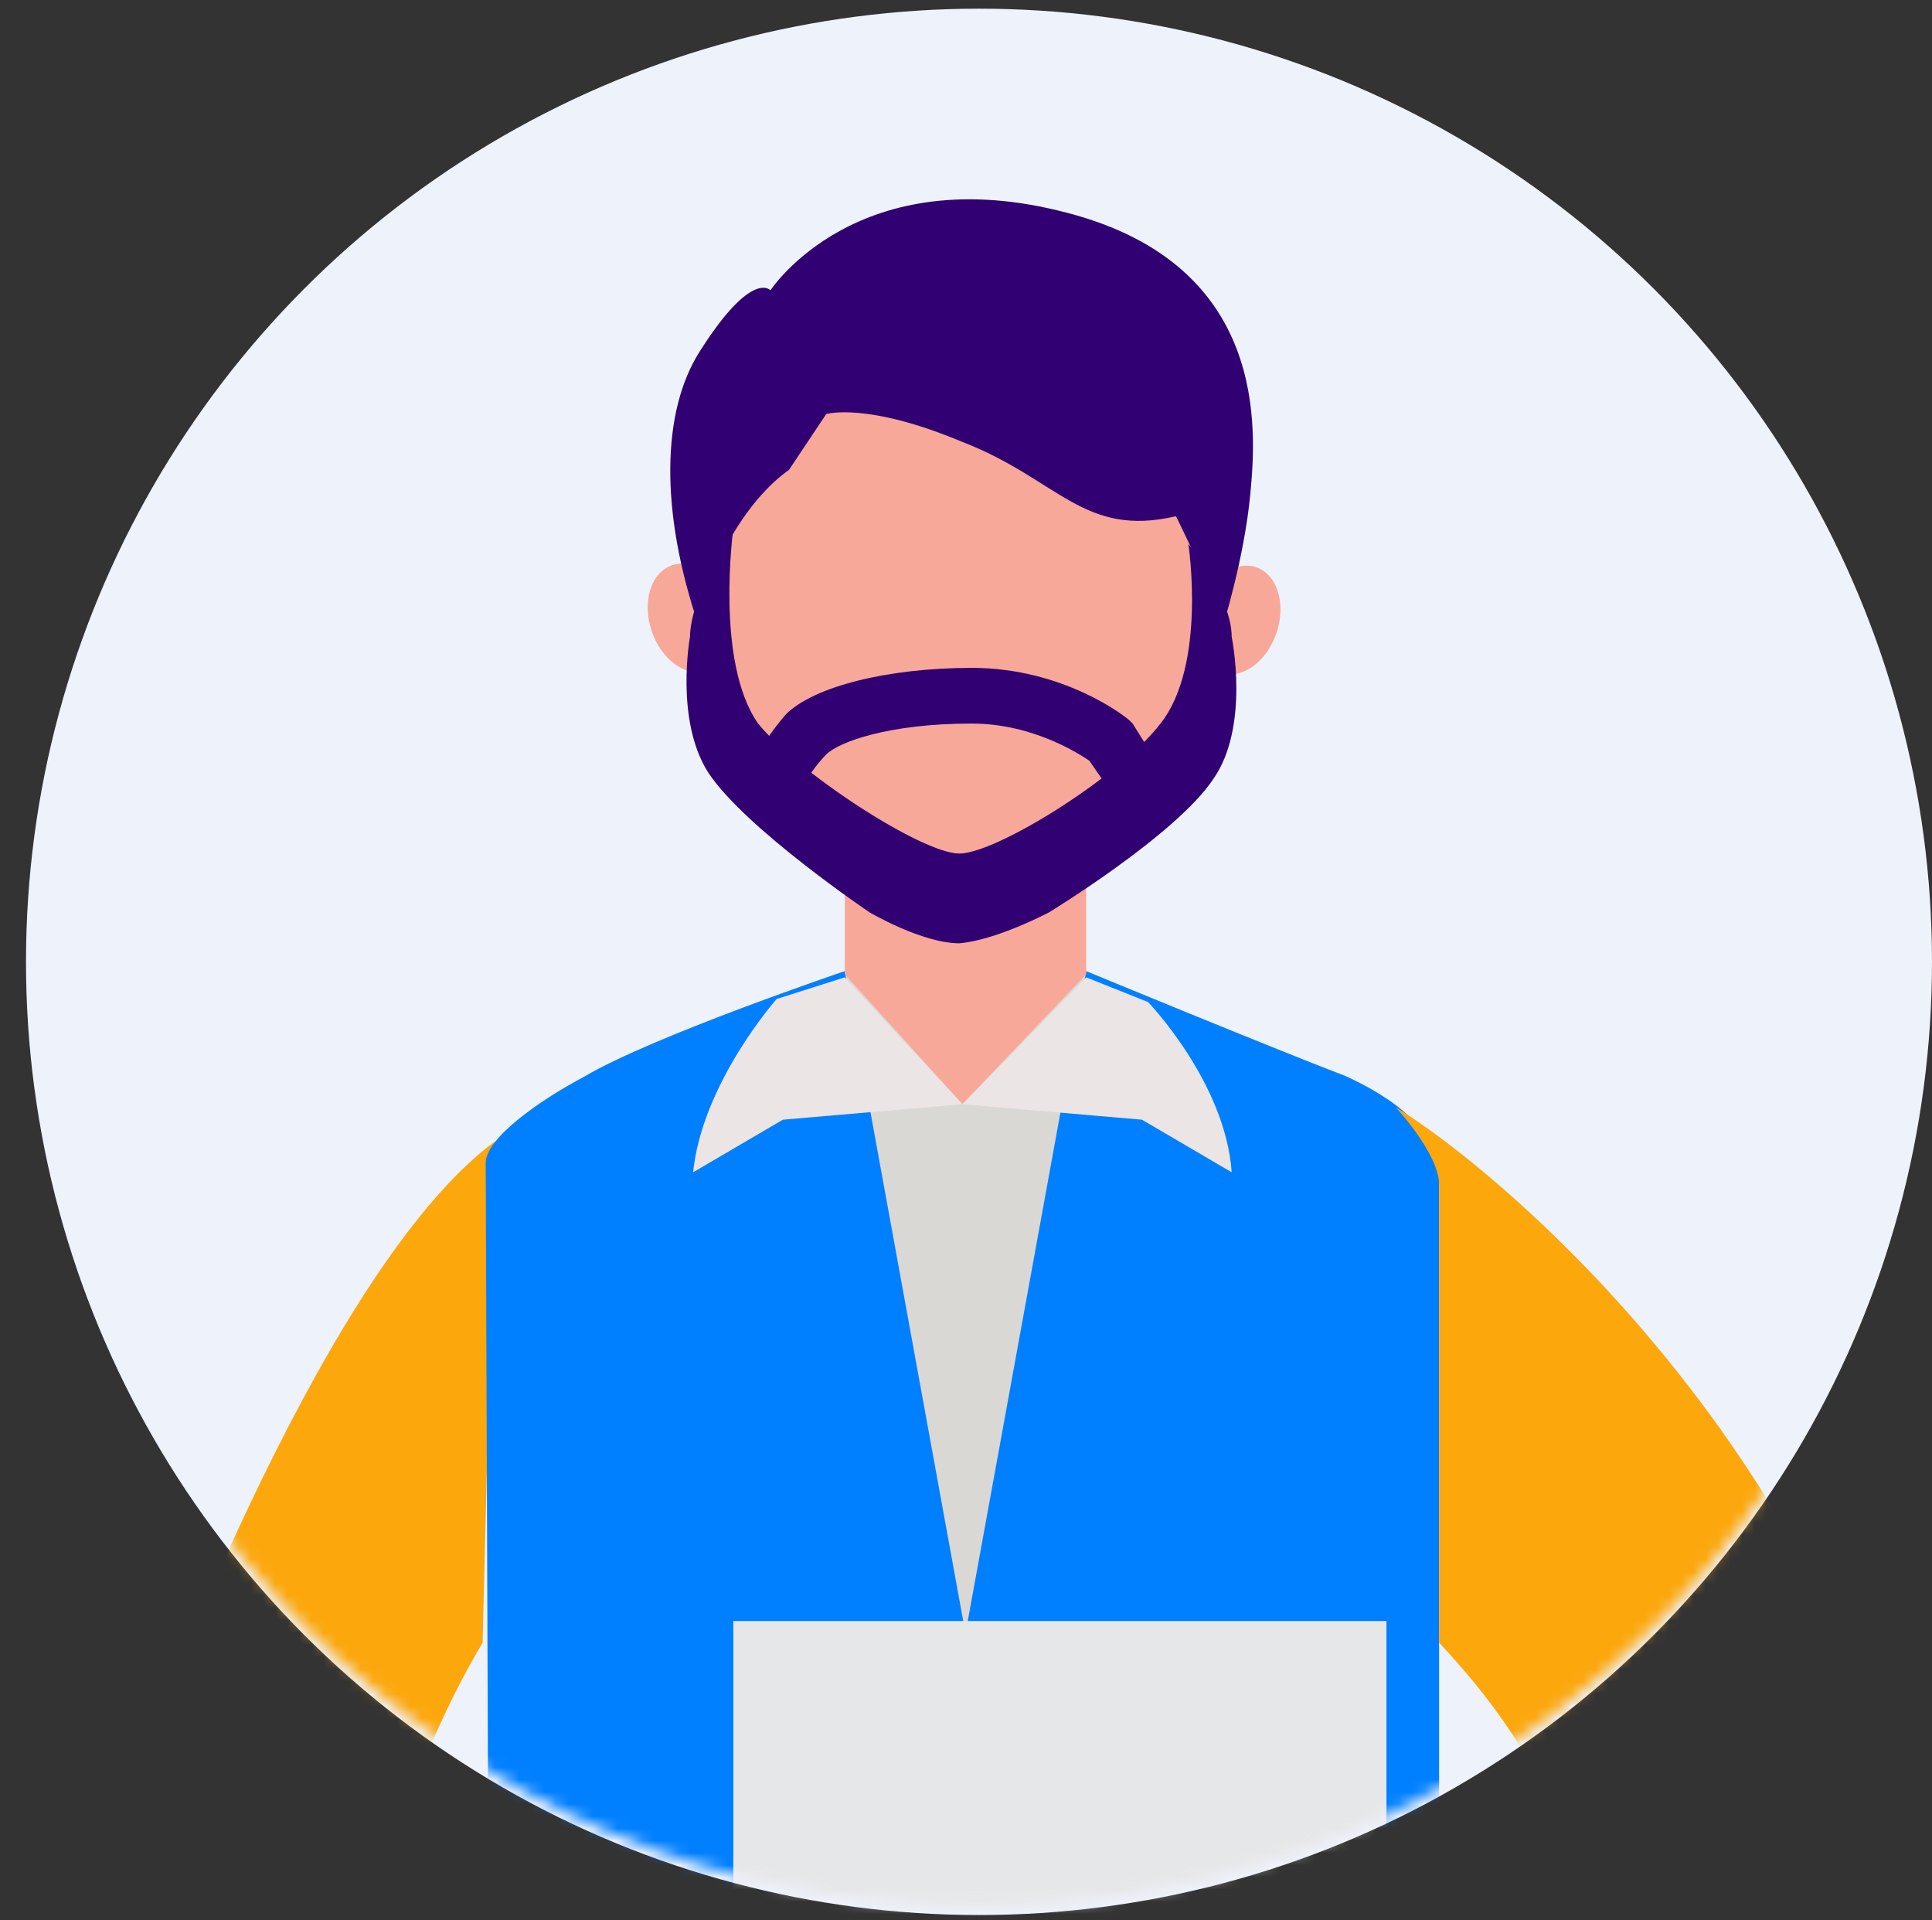 <svg width="158" height="157" viewBox="0 0 158 157" fill="none" xmlns="http://www.w3.org/2000/svg">
<rect x="0" y="0" width="158" height="157" fill="#333333" stroke="none"/>
<circle cx="80.063" cy="78.646" r="77.937" fill="#EEF2FA"/>
<mask id="mask0" mask-type="alpha" maskUnits="userSpaceOnUse" x="2" y="0" width="156" height="156">
<circle cx="80.063" cy="77.937" r="77.937" fill="#EEF2FA"/>
</mask>
<g mask="url(#mask0)">
<path d="M26.811 172.02C29.849 156.078 33.899 143.679 39.468 134.316L40.481 93.323C28.837 101.927 15.926 130.014 5.294 160.886L4.535 162.657V164.681C4.535 165.947 2.257 200.361 10.61 229.46H31.115C24.786 207.446 24.786 177.84 26.811 172.02Z" fill="#FCA70C"/>
<path d="M117.689 232.244V96.613C117.689 92.311 113.892 89.781 110.095 88.009C103.513 85.479 88.831 79.406 88.831 79.406H69.086C69.086 79.406 53.391 84.72 47.822 88.009C44.025 90.034 40.228 92.311 40.228 96.613V231.991H117.689V232.244Z" fill="#DAD8D5"/>
<path d="M117.689 232.244V96.613C117.689 92.311 113.892 89.781 110.095 88.009C103.513 85.479 88.831 79.406 88.831 79.406L78.958 133.557L69.086 79.406C69.086 79.406 53.391 84.72 47.822 88.009C44.025 90.034 39.721 93.07 39.721 95.095L40.228 232.244H117.689Z" fill="#007FFF"/>
<path d="M88.831 79.659L78.705 90.287L69.086 79.659V70.043H88.831V79.659Z" fill="#F8A899"/>
<path d="M100.729 58.656C100.729 62.958 89.844 75.61 78.959 75.61C68.327 75.61 57.188 63.717 57.188 58.656V42.462C57.188 30.316 67.061 20.7 78.959 20.7C91.109 20.7 100.729 30.569 100.729 42.462V58.656Z" fill="#F8A899"/>
<path d="M104.394 51.746C105.197 49.362 104.451 46.96 102.728 46.38C101.005 45.801 98.959 47.264 98.156 49.648C97.353 52.032 98.099 54.435 99.822 55.014C101.545 55.594 103.592 54.131 104.394 51.746Z" fill="#F8A899"/>
<path d="M57.863 54.856C59.586 54.276 60.332 51.874 59.53 49.49C58.728 47.106 56.681 45.642 54.958 46.222C53.236 46.801 52.489 49.203 53.292 51.587C54.094 53.972 56.141 55.435 57.863 54.856Z" fill="#F8A899"/>
<path d="M78.705 90.287L88.831 79.912L93.894 81.936C93.894 81.936 100.222 88.515 100.729 95.854L93.388 91.552L78.705 90.287Z" fill="#ECE5E5"/>
<path d="M78.705 90.287L69.086 79.912L63.517 81.683C63.517 81.683 57.442 88.515 56.682 95.854L64.023 91.552L78.705 90.287Z" fill="#ECE5E5"/>
<path d="M56.935 50.559C56.935 50.559 59.214 42.209 64.529 38.413L67.567 33.858C67.567 33.858 70.858 32.846 78.705 36.135C86.553 39.172 88.578 43.98 96.172 42.209C96.172 42.209 99.463 48.788 99.969 51.318C99.969 51.318 101.741 45.751 102.247 40.437C102.754 35.123 103.766 21.712 87.312 17.41C70.099 12.855 63.011 23.736 63.011 23.736C63.011 23.736 61.492 21.965 57.188 28.797C54.151 33.605 53.898 41.702 57.188 51.318" fill="#310072"/>
<path d="M100.729 52.077C100.729 48.788 97.185 44.486 97.185 44.486C97.185 44.486 98.704 54.355 94.906 59.162C91.616 63.464 81.49 69.79 78.452 69.79C75.415 69.79 65.289 63.211 61.998 59.162C58.454 54.102 59.973 43.221 59.973 43.221C59.973 43.221 56.429 48.788 56.429 52.077C56.429 52.077 55.163 58.909 57.948 63.211C60.986 67.766 71.111 74.598 71.111 74.598C71.111 74.598 75.415 77.129 78.452 77.129C81.49 76.876 85.793 74.598 85.793 74.598C85.793 74.598 96.172 68.272 99.21 63.717C102.248 59.416 100.729 52.077 100.729 52.077Z" fill="#310072"/>
<path d="M91.362 65.489L89.084 62.199C88.325 61.693 84.527 59.162 79.465 59.162C72.63 59.162 68.58 60.681 67.567 61.693C66.301 62.958 65.036 65.236 65.036 65.236L60.985 63.211C60.985 63.211 62.504 60.428 64.276 58.403C66.555 56.126 72.63 54.608 79.465 54.608C87.059 54.608 92.122 58.656 92.375 58.909L92.628 59.162L95.159 63.211L91.362 65.489Z" fill="#310072"/>
<path d="M113.386 132.545H59.973V214.784H113.386V132.545Z" fill="#E6E7E8"/>
<path d="M87.819 203.144C125.79 200.36 158.445 169.236 158.445 169.236C158.445 125.713 123.765 96.36 114.145 90.54C114.145 90.54 117.689 94.335 117.689 96.866C117.689 105.722 117.689 134.316 117.689 134.316C125.537 142.667 128.321 149.499 132.118 161.645C118.955 172.273 107.311 180.623 81.997 184.925L87.819 203.144Z" fill="#FCA70C"/>
</g>
</svg>
